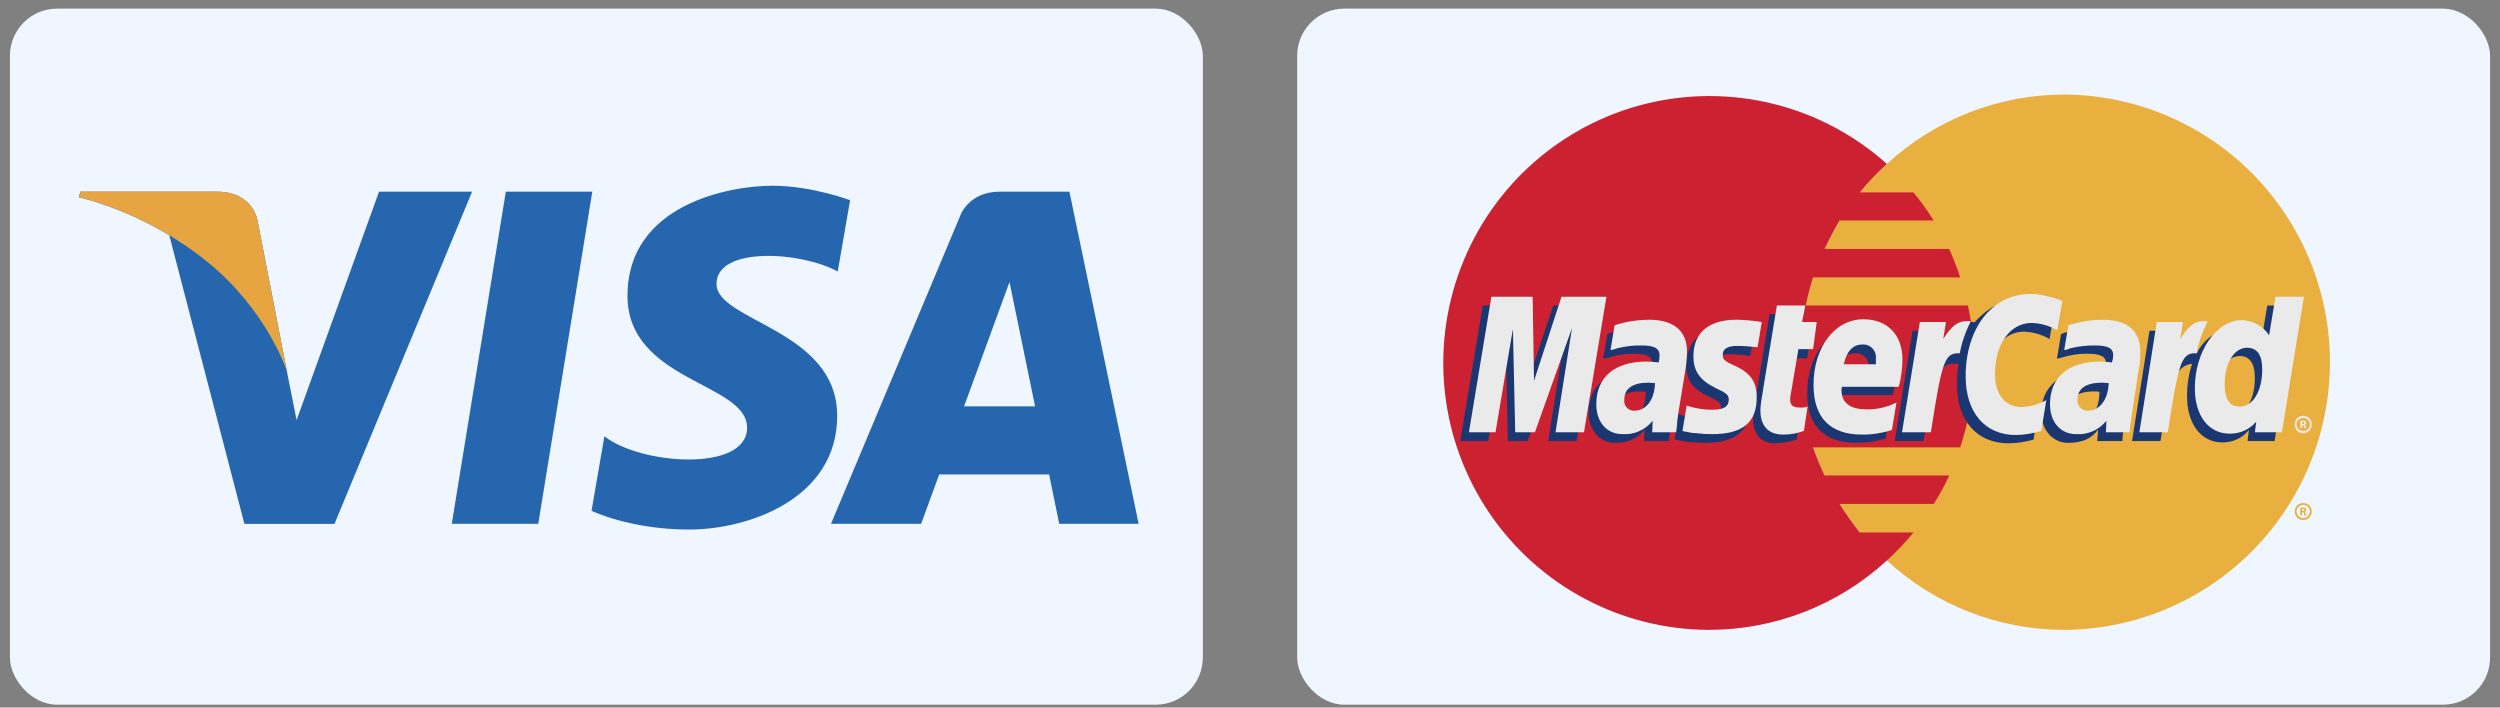 <svg width="106" height="30" viewBox="0 0 106 30" fill="none" xmlns="http://www.w3.org/2000/svg">
<rect x="0" y="0" width="106" height="30" fill="#808080" stroke="none"/>
<rect x="0.421" y="0.366" width="50.579" height="29.513" rx="2" fill="#EFF6FF"/>
<path d="M22.822 22.21H19.155L21.447 8.127H25.114L22.822 22.21ZM16.071 8.127L12.575 17.814L12.161 15.727L12.162 15.728L10.928 9.395C10.928 9.395 10.779 8.127 9.189 8.127H3.41L3.342 8.365C3.342 8.365 5.109 8.733 7.177 9.975L10.363 22.211H14.183L20.017 8.127H16.071ZM44.911 22.21H48.278L45.343 8.126H42.395C41.034 8.126 40.702 9.176 40.702 9.176L35.234 22.21H39.056L39.821 20.118H44.482L44.911 22.21ZM40.877 17.228L42.803 11.958L43.887 17.228H40.877ZM35.52 11.513L36.044 8.489C36.044 8.489 34.429 7.875 32.746 7.875C30.926 7.875 26.605 8.67 26.605 12.537C26.605 16.176 31.677 16.221 31.677 18.132C31.677 20.043 27.128 19.701 25.627 18.496L25.081 21.658C25.081 21.658 26.719 22.453 29.22 22.453C31.722 22.453 35.497 21.158 35.497 17.631C35.497 13.97 30.38 13.629 30.38 12.037C30.38 10.444 33.951 10.649 35.52 11.513Z" fill="#2566AF"/>
<path d="M12.162 15.728L10.928 9.394C10.928 9.394 10.779 8.126 9.189 8.126H3.41L3.342 8.364C3.342 8.364 6.119 8.94 8.784 11.097C11.331 13.158 12.162 15.728 12.162 15.728Z" fill="#E6A540"/>
<rect x="55" y="0.366" width="50.579" height="29.513" rx="2" fill="#EFF6FF"/>
<path fill-rule="evenodd" clip-rule="evenodd" d="M80.003 23.765C82.058 25.66 84.75 26.711 87.543 26.706C90.532 26.687 93.392 25.483 95.499 23.357C97.607 21.231 98.789 18.355 98.789 15.358C98.789 12.361 97.607 9.485 95.499 7.359C93.392 5.233 90.532 4.029 87.543 4.01C84.75 4.005 82.058 5.056 80.003 6.952C78.835 8.016 77.9 9.314 77.261 10.761C76.622 12.209 76.292 13.775 76.292 15.358C76.292 16.941 76.622 18.507 77.261 19.955C77.9 21.402 78.835 22.7 80.003 23.765Z" fill="#E9B040"/>
<path fill-rule="evenodd" clip-rule="evenodd" d="M97.298 21.679C97.298 21.633 97.306 21.587 97.324 21.545C97.341 21.502 97.367 21.463 97.4 21.431C97.432 21.398 97.471 21.372 97.513 21.355C97.556 21.337 97.601 21.328 97.647 21.328C97.695 21.326 97.742 21.334 97.787 21.35C97.831 21.367 97.872 21.392 97.906 21.425C97.941 21.458 97.968 21.497 97.987 21.541C98.006 21.584 98.016 21.631 98.016 21.679C98.018 21.728 98.01 21.777 97.992 21.823C97.974 21.868 97.947 21.91 97.912 21.945C97.877 21.979 97.836 22.006 97.791 22.024C97.745 22.043 97.696 22.051 97.647 22.049C97.6 22.049 97.553 22.039 97.51 22.02C97.466 22.001 97.427 21.973 97.394 21.939C97.361 21.904 97.336 21.863 97.32 21.819C97.303 21.774 97.296 21.727 97.298 21.679ZM97.647 21.972C97.724 21.97 97.797 21.938 97.851 21.884C97.906 21.829 97.937 21.756 97.939 21.679C97.936 21.605 97.904 21.534 97.849 21.483C97.795 21.432 97.722 21.404 97.647 21.407C97.576 21.408 97.507 21.437 97.457 21.488C97.406 21.539 97.377 21.608 97.376 21.679C97.377 21.753 97.405 21.824 97.455 21.878C97.506 21.932 97.574 21.965 97.647 21.972ZM97.609 21.855H97.531V21.523H97.667C97.694 21.52 97.722 21.527 97.744 21.543C97.783 21.562 97.783 21.582 97.783 21.621C97.783 21.66 97.764 21.699 97.725 21.699L97.803 21.855H97.706L97.667 21.717H97.609V21.659H97.686C97.706 21.659 97.706 21.639 97.706 21.62C97.706 21.601 97.706 21.6 97.686 21.581H97.609V21.855Z" fill="#E9B040"/>
<path fill-rule="evenodd" clip-rule="evenodd" d="M83.637 14.16C83.598 13.751 83.52 13.361 83.443 12.952H76.564C76.647 12.551 76.751 12.154 76.875 11.763H83.112C82.977 11.353 82.822 10.95 82.646 10.555H77.361C77.555 10.143 77.769 9.74 78.001 9.347H81.985C81.729 8.931 81.443 8.534 81.13 8.159H78.857C79.209 7.728 79.592 7.325 80.004 6.951C78.641 5.73 77.002 4.859 75.23 4.413C73.457 3.967 71.602 3.959 69.826 4.39C68.049 4.821 66.404 5.679 65.031 6.889C63.658 8.099 62.598 9.625 61.944 11.336C61.289 13.047 61.059 14.892 61.272 16.712C61.486 18.532 62.137 20.273 63.17 21.785C64.203 23.297 65.587 24.535 67.203 25.392C68.818 26.249 70.617 26.7 72.445 26.706C75.243 26.71 77.941 25.66 80.004 23.764C80.409 23.397 80.786 23 81.131 22.576H78.857C78.55 22.189 78.265 21.786 78.002 21.368H81.986C82.236 20.982 82.457 20.579 82.647 20.16H77.361C77.179 19.772 77.017 19.375 76.875 18.971H83.112C83.243 18.574 83.353 18.171 83.442 17.763C83.528 17.364 83.593 16.961 83.637 16.555C83.676 16.16 83.696 15.764 83.695 15.367C83.695 14.958 83.676 14.549 83.637 14.16V14.16Z" fill="#CC2131"/>
<path fill-rule="evenodd" clip-rule="evenodd" d="M97.298 17.998C97.296 17.951 97.303 17.903 97.32 17.858C97.336 17.814 97.362 17.773 97.394 17.738C97.427 17.704 97.466 17.676 97.51 17.657C97.553 17.639 97.6 17.628 97.647 17.628C97.696 17.627 97.745 17.635 97.79 17.653C97.836 17.671 97.877 17.698 97.912 17.733C97.947 17.767 97.974 17.809 97.992 17.855C98.01 17.9 98.018 17.949 98.016 17.998C98.018 18.046 98.01 18.095 97.993 18.14C97.975 18.185 97.949 18.226 97.916 18.261C97.882 18.296 97.842 18.324 97.797 18.343C97.753 18.361 97.705 18.371 97.657 18.371C97.609 18.371 97.561 18.361 97.516 18.343C97.472 18.324 97.432 18.296 97.398 18.261C97.365 18.226 97.339 18.185 97.321 18.14C97.304 18.095 97.296 18.046 97.298 17.998ZM97.647 18.271C97.685 18.273 97.722 18.268 97.757 18.256C97.793 18.243 97.825 18.224 97.853 18.198C97.88 18.172 97.902 18.141 97.917 18.107C97.932 18.073 97.939 18.035 97.939 17.998C97.939 17.96 97.932 17.923 97.917 17.889C97.902 17.855 97.88 17.824 97.853 17.798C97.825 17.772 97.793 17.753 97.757 17.74C97.722 17.728 97.685 17.723 97.647 17.725C97.575 17.725 97.506 17.754 97.455 17.805C97.404 17.856 97.376 17.926 97.376 17.998C97.376 18.07 97.404 18.14 97.455 18.191C97.506 18.242 97.575 18.271 97.647 18.271ZM97.609 18.154H97.531V17.842H97.744C97.783 17.862 97.783 17.901 97.783 17.94C97.781 17.956 97.774 17.972 97.764 17.986C97.754 18 97.74 18.01 97.725 18.018L97.803 18.154H97.706L97.667 18.037H97.609V17.979H97.647C97.667 17.979 97.686 17.979 97.686 17.959C97.706 17.959 97.706 17.939 97.706 17.92C97.706 17.917 97.705 17.915 97.704 17.912C97.703 17.91 97.702 17.908 97.7 17.906C97.698 17.904 97.696 17.903 97.694 17.902C97.691 17.901 97.689 17.901 97.686 17.901C97.686 17.881 97.667 17.901 97.647 17.901H97.609V18.154Z" fill="#EAEAEA"/>
<path fill-rule="evenodd" clip-rule="evenodd" d="M76.176 18.641C75.879 18.733 75.573 18.785 75.263 18.797C74.68 18.797 74.33 18.427 74.33 17.765C74.334 17.621 74.347 17.478 74.369 17.335L74.447 16.888L74.505 16.517L75.029 13.323H76.196L76.058 14.024H76.797L76.623 15.194H75.884L75.573 17.103C75.56 17.167 75.553 17.232 75.554 17.298C75.554 17.551 75.671 17.648 75.962 17.648C76.086 17.646 76.21 17.633 76.331 17.609L76.176 18.641V18.641ZM79.946 18.602C79.541 18.718 79.123 18.777 78.702 18.777C77.381 18.777 76.623 18.076 76.623 16.693C76.623 15.076 77.517 13.907 78.76 13.907C79.751 13.907 80.392 14.569 80.392 15.602C80.388 15.989 80.343 16.374 80.256 16.751H77.827C77.813 16.802 77.806 16.855 77.807 16.907C77.807 17.453 78.176 17.726 78.876 17.726C79.313 17.724 79.745 17.624 80.139 17.434L79.946 18.602ZM79.227 15.816V15.582C79.237 15.502 79.229 15.421 79.203 15.345C79.178 15.268 79.135 15.198 79.079 15.14C79.024 15.082 78.955 15.038 78.88 15.01C78.805 14.982 78.724 14.971 78.644 14.979C78.255 14.979 77.983 15.271 77.866 15.816H79.226L79.227 15.816ZM66.849 18.7H65.644L66.344 14.277L64.77 18.7H63.934L63.837 14.297L63.099 18.7H61.914L62.866 12.953H64.634L64.673 16.498L65.858 12.953H67.802L66.849 18.7ZM69.784 16.615C69.707 16.6 69.629 16.594 69.55 16.596C68.851 16.596 68.501 16.868 68.501 17.297C68.495 17.359 68.501 17.422 68.521 17.482C68.541 17.541 68.573 17.596 68.615 17.642C68.657 17.688 68.709 17.724 68.766 17.749C68.824 17.773 68.886 17.785 68.948 17.784C69.531 17.784 69.764 17.297 69.784 16.615V16.615ZM70.755 18.7H69.706L69.725 18.213C69.453 18.583 69.085 18.777 68.442 18.777C67.859 18.777 67.354 18.252 67.354 17.492C67.357 17.287 67.389 17.083 67.451 16.888C67.646 16.167 68.365 15.719 69.472 15.7C69.609 15.7 69.822 15.7 70.016 15.719C70.045 15.618 70.058 15.513 70.055 15.407C70.055 15.095 69.803 14.998 69.239 14.998C68.896 14.996 68.555 15.049 68.229 15.154L68.054 15.193L67.976 15.212L68.151 14.16C68.607 14.001 69.086 13.916 69.569 13.908C70.618 13.908 71.181 14.395 71.181 15.291C71.194 15.598 71.174 15.905 71.123 16.207L70.852 17.881L70.813 18.174L70.793 18.408L70.774 18.564L70.754 18.7H70.755ZM85.814 14.063C86.197 14.076 86.571 14.183 86.902 14.375L87.116 13.128C87.015 13.082 86.911 13.043 86.805 13.011L86.32 12.873C86.135 12.831 85.945 12.812 85.756 12.815C85.153 12.815 84.804 12.834 84.435 13.049C84.169 13.224 83.927 13.434 83.716 13.672L83.56 13.633L82.316 14.51L82.375 14.023H81.092L80.335 18.698H81.559L82.006 16.185C82.006 16.185 82.181 15.834 82.259 15.718C82.334 15.611 82.438 15.527 82.558 15.476C82.677 15.424 82.809 15.407 82.939 15.425H83.036C82.995 15.722 82.975 16.022 82.977 16.322C82.977 17.841 83.832 18.796 85.154 18.796C85.515 18.793 85.875 18.741 86.222 18.64L86.436 17.315C86.124 17.503 85.771 17.61 85.407 17.627C84.689 17.627 84.261 17.081 84.261 16.224C84.261 14.958 84.901 14.062 85.816 14.062L85.814 14.063ZM96.132 12.953L95.86 14.589C95.752 14.389 95.592 14.221 95.397 14.105C95.202 13.988 94.979 13.926 94.752 13.927C94.41 13.937 94.078 14.042 93.793 14.232C93.508 14.421 93.282 14.686 93.139 14.998V14.979L92.362 14.511L92.439 14.024H91.138L90.399 18.7H91.604L92.012 16.187C92.012 16.187 92.323 15.836 92.401 15.719C92.466 15.635 92.548 15.565 92.642 15.515C92.736 15.465 92.839 15.435 92.945 15.427C92.797 15.873 92.725 16.34 92.731 16.81C92.731 17.98 93.333 18.759 94.227 18.759C94.442 18.763 94.656 18.718 94.852 18.627C95.047 18.536 95.219 18.401 95.354 18.233L95.296 18.7H96.442L97.375 12.954H96.131L96.132 12.953ZM94.635 17.589C94.227 17.589 94.013 17.278 94.013 16.674C94.013 15.758 94.402 15.095 94.965 15.095C95.393 15.095 95.606 15.427 95.606 16.011C95.606 16.946 95.217 17.589 94.634 17.589H94.635ZM89.02 16.615C88.943 16.6 88.865 16.594 88.787 16.596C88.087 16.596 87.737 16.868 87.737 17.297C87.731 17.359 87.737 17.422 87.757 17.482C87.776 17.541 87.809 17.596 87.851 17.642C87.893 17.688 87.945 17.724 88.002 17.749C88.06 17.773 88.122 17.785 88.184 17.784C88.767 17.784 89 17.297 89.02 16.615ZM89.992 18.7H88.923L88.962 18.213C88.69 18.583 88.321 18.777 87.679 18.777C87.077 18.777 86.552 18.271 86.552 17.492C86.552 16.382 87.387 15.7 88.709 15.7C88.884 15.697 89.059 15.704 89.234 15.719C89.267 15.618 89.287 15.514 89.292 15.408C89.292 15.096 89.041 14.998 88.457 14.998C88.114 14.998 87.773 15.05 87.446 15.154L87.291 15.193L87.213 15.212L87.388 14.161C87.844 14.002 88.323 13.916 88.805 13.908C89.855 13.908 90.399 14.395 90.399 15.291C90.421 15.598 90.402 15.906 90.341 16.207L90.089 17.883L90.05 18.175L90.011 18.409L89.992 18.565V18.7L89.992 18.7ZM73.3 15.018C73.606 15.019 73.912 15.045 74.213 15.095L74.388 14.005C74.038 13.966 73.572 13.907 73.3 13.907C71.94 13.907 71.493 14.648 71.493 15.505C71.493 16.07 71.745 16.479 72.407 16.79C72.892 17.024 72.97 17.063 72.97 17.277C72.97 17.569 72.719 17.745 72.251 17.745C71.873 17.745 71.499 17.679 71.144 17.55L71.006 18.621L71.025 18.641L71.259 18.68C71.361 18.705 71.465 18.724 71.57 18.738C71.861 18.758 72.114 18.777 72.269 18.777C73.63 18.777 74.193 18.252 74.193 17.218C74.193 16.576 73.882 16.186 73.28 15.913C72.755 15.679 72.697 15.64 72.697 15.426C72.697 15.211 72.93 15.017 73.299 15.017L73.3 15.018Z" fill="#1B3771"/>
<path fill-rule="evenodd" clip-rule="evenodd" d="M87.445 12.757L87.231 14.004C86.9 13.812 86.526 13.705 86.143 13.693C85.23 13.693 84.588 14.589 84.588 15.855C84.588 16.732 85.015 17.258 85.735 17.258C86.095 17.24 86.447 17.14 86.764 16.966L86.55 18.27C86.203 18.377 85.844 18.436 85.481 18.446C84.16 18.446 83.344 17.491 83.344 15.953C83.344 13.907 84.471 12.465 86.084 12.465C86.273 12.462 86.462 12.482 86.647 12.524L87.133 12.64C87.289 12.699 87.328 12.719 87.444 12.757H87.445ZM83.52 13.615H83.404C82.996 13.615 82.763 13.809 82.393 14.374L82.51 13.653H81.402L80.645 18.329H81.869C82.316 15.465 82.432 14.978 83.015 14.978H83.093C83.182 14.51 83.34 14.057 83.559 13.634L83.52 13.615ZM76.486 18.27C76.206 18.374 75.91 18.427 75.612 18.427C74.99 18.427 74.64 18.076 74.64 17.395C74.644 17.258 74.657 17.121 74.679 16.985L74.757 16.518L74.815 16.148L75.34 12.953H76.545L76.408 13.654H77.03L76.874 14.803H76.253L75.923 16.752C75.907 16.816 75.901 16.882 75.903 16.947C75.903 17.181 76.02 17.279 76.311 17.279C76.423 17.289 76.535 17.276 76.641 17.24L76.486 18.271V18.27ZM71.803 15.134C71.803 15.719 72.075 16.127 72.716 16.439C73.222 16.673 73.299 16.751 73.299 16.946C73.299 17.238 73.086 17.374 72.6 17.374C72.23 17.372 71.863 17.313 71.512 17.199L71.337 18.27L71.395 18.29L71.609 18.329C71.717 18.356 71.828 18.369 71.939 18.368C72.158 18.397 72.379 18.41 72.6 18.407C73.882 18.407 74.485 17.92 74.485 16.848C74.485 16.205 74.233 15.834 73.63 15.542C73.105 15.309 73.046 15.251 73.046 15.037C73.046 14.785 73.26 14.667 73.649 14.667C73.941 14.669 74.233 14.689 74.523 14.725L74.698 13.654C74.345 13.594 73.987 13.562 73.629 13.556C72.269 13.556 71.783 14.277 71.803 15.134L71.803 15.134ZM96.754 18.329H95.607L95.665 17.881C95.526 18.043 95.353 18.172 95.158 18.26C94.963 18.348 94.751 18.391 94.538 18.387C93.644 18.387 93.061 17.628 93.061 16.459C93.061 14.9 93.975 13.575 95.043 13.575C95.275 13.577 95.504 13.636 95.707 13.748C95.911 13.86 96.084 14.021 96.209 14.217L96.481 12.581H97.686L96.754 18.328V18.329ZM94.966 17.238C95.529 17.238 95.918 16.576 95.918 15.66C95.918 15.056 95.704 14.744 95.278 14.744C94.733 14.744 94.326 15.386 94.326 16.303C94.326 16.927 94.539 17.239 94.966 17.238L94.966 17.238ZM80.217 18.232C79.809 18.364 79.382 18.43 78.954 18.427C77.594 18.427 76.894 17.706 76.894 16.323C76.894 14.725 77.788 13.537 79.012 13.537C80.022 13.537 80.663 14.199 80.663 15.232C80.661 15.626 80.609 16.019 80.508 16.401H78.099C78.084 16.445 78.078 16.492 78.079 16.538C78.079 17.084 78.449 17.357 79.148 17.357C79.587 17.364 80.02 17.264 80.411 17.064L80.217 18.234V18.232ZM79.537 15.446V15.212C79.547 15.132 79.539 15.051 79.513 14.974C79.488 14.898 79.445 14.828 79.39 14.77C79.334 14.712 79.266 14.667 79.19 14.639C79.115 14.611 79.034 14.601 78.954 14.608C78.565 14.608 78.293 14.9 78.176 15.446H79.537H79.537ZM67.159 18.329H65.954L66.654 13.907L65.08 18.329H64.245L64.147 13.946L63.409 18.329H62.282L63.235 12.582H64.984L65.042 16.147L66.208 12.582H68.113L67.161 18.329H67.159ZM70.171 16.244C70.055 16.244 69.996 16.225 69.899 16.225C69.219 16.225 68.87 16.477 68.87 16.946C68.862 17.006 68.866 17.067 68.884 17.125C68.902 17.183 68.933 17.236 68.974 17.281C69.014 17.326 69.065 17.36 69.121 17.384C69.177 17.406 69.237 17.417 69.297 17.413C69.802 17.413 70.152 16.946 70.172 16.244L70.171 16.244ZM71.065 18.329H70.054L70.073 17.842C69.921 18.033 69.724 18.184 69.501 18.282C69.278 18.381 69.034 18.424 68.791 18.407C68.13 18.407 67.683 17.901 67.683 17.141C67.683 15.992 68.461 15.329 69.821 15.329C69.958 15.329 70.132 15.349 70.326 15.368C70.353 15.273 70.366 15.175 70.365 15.076C70.365 14.764 70.151 14.648 69.587 14.648C69.247 14.643 68.907 14.683 68.577 14.764L68.402 14.823L68.285 14.842L68.46 13.79C68.931 13.639 69.423 13.56 69.918 13.557C70.967 13.557 71.53 14.024 71.53 14.92C71.523 15.234 71.49 15.547 71.433 15.855L71.161 17.512L71.122 17.803L71.103 18.037L71.083 18.213L71.064 18.329L71.065 18.329ZM89.408 16.244C89.271 16.244 89.213 16.225 89.136 16.225C88.436 16.225 88.086 16.477 88.086 16.946C88.08 17.007 88.087 17.069 88.107 17.127C88.127 17.186 88.159 17.239 88.202 17.283C88.245 17.328 88.296 17.363 88.353 17.385C88.411 17.407 88.472 17.417 88.533 17.413C89.019 17.413 89.388 16.946 89.408 16.244V16.244ZM90.302 18.329H89.291L89.311 17.842C89.158 18.033 88.962 18.184 88.739 18.282C88.515 18.381 88.272 18.424 88.028 18.407C87.368 18.407 86.92 17.901 86.92 17.141C86.92 15.992 87.698 15.329 89.058 15.329C89.195 15.329 89.369 15.349 89.544 15.368C89.575 15.274 89.595 15.175 89.602 15.076C89.602 14.764 89.388 14.648 88.825 14.648C88.478 14.643 88.132 14.683 87.796 14.764L87.64 14.823L87.523 14.842L87.698 13.79C88.169 13.639 88.661 13.56 89.156 13.557C90.205 13.557 90.749 14.024 90.749 14.92C90.752 15.235 90.719 15.548 90.652 15.855L90.4 17.512L90.362 17.803L90.323 18.037L90.303 18.213V18.329L90.302 18.329ZM93.566 13.615H93.449C93.042 13.615 92.809 13.809 92.439 14.374L92.556 13.653H91.448L90.709 18.329H91.913C92.36 15.465 92.477 14.978 93.06 14.978H93.138C93.227 14.51 93.384 14.057 93.604 13.634L93.565 13.615H93.566Z" fill="#EAEAEA"/>
</svg>
